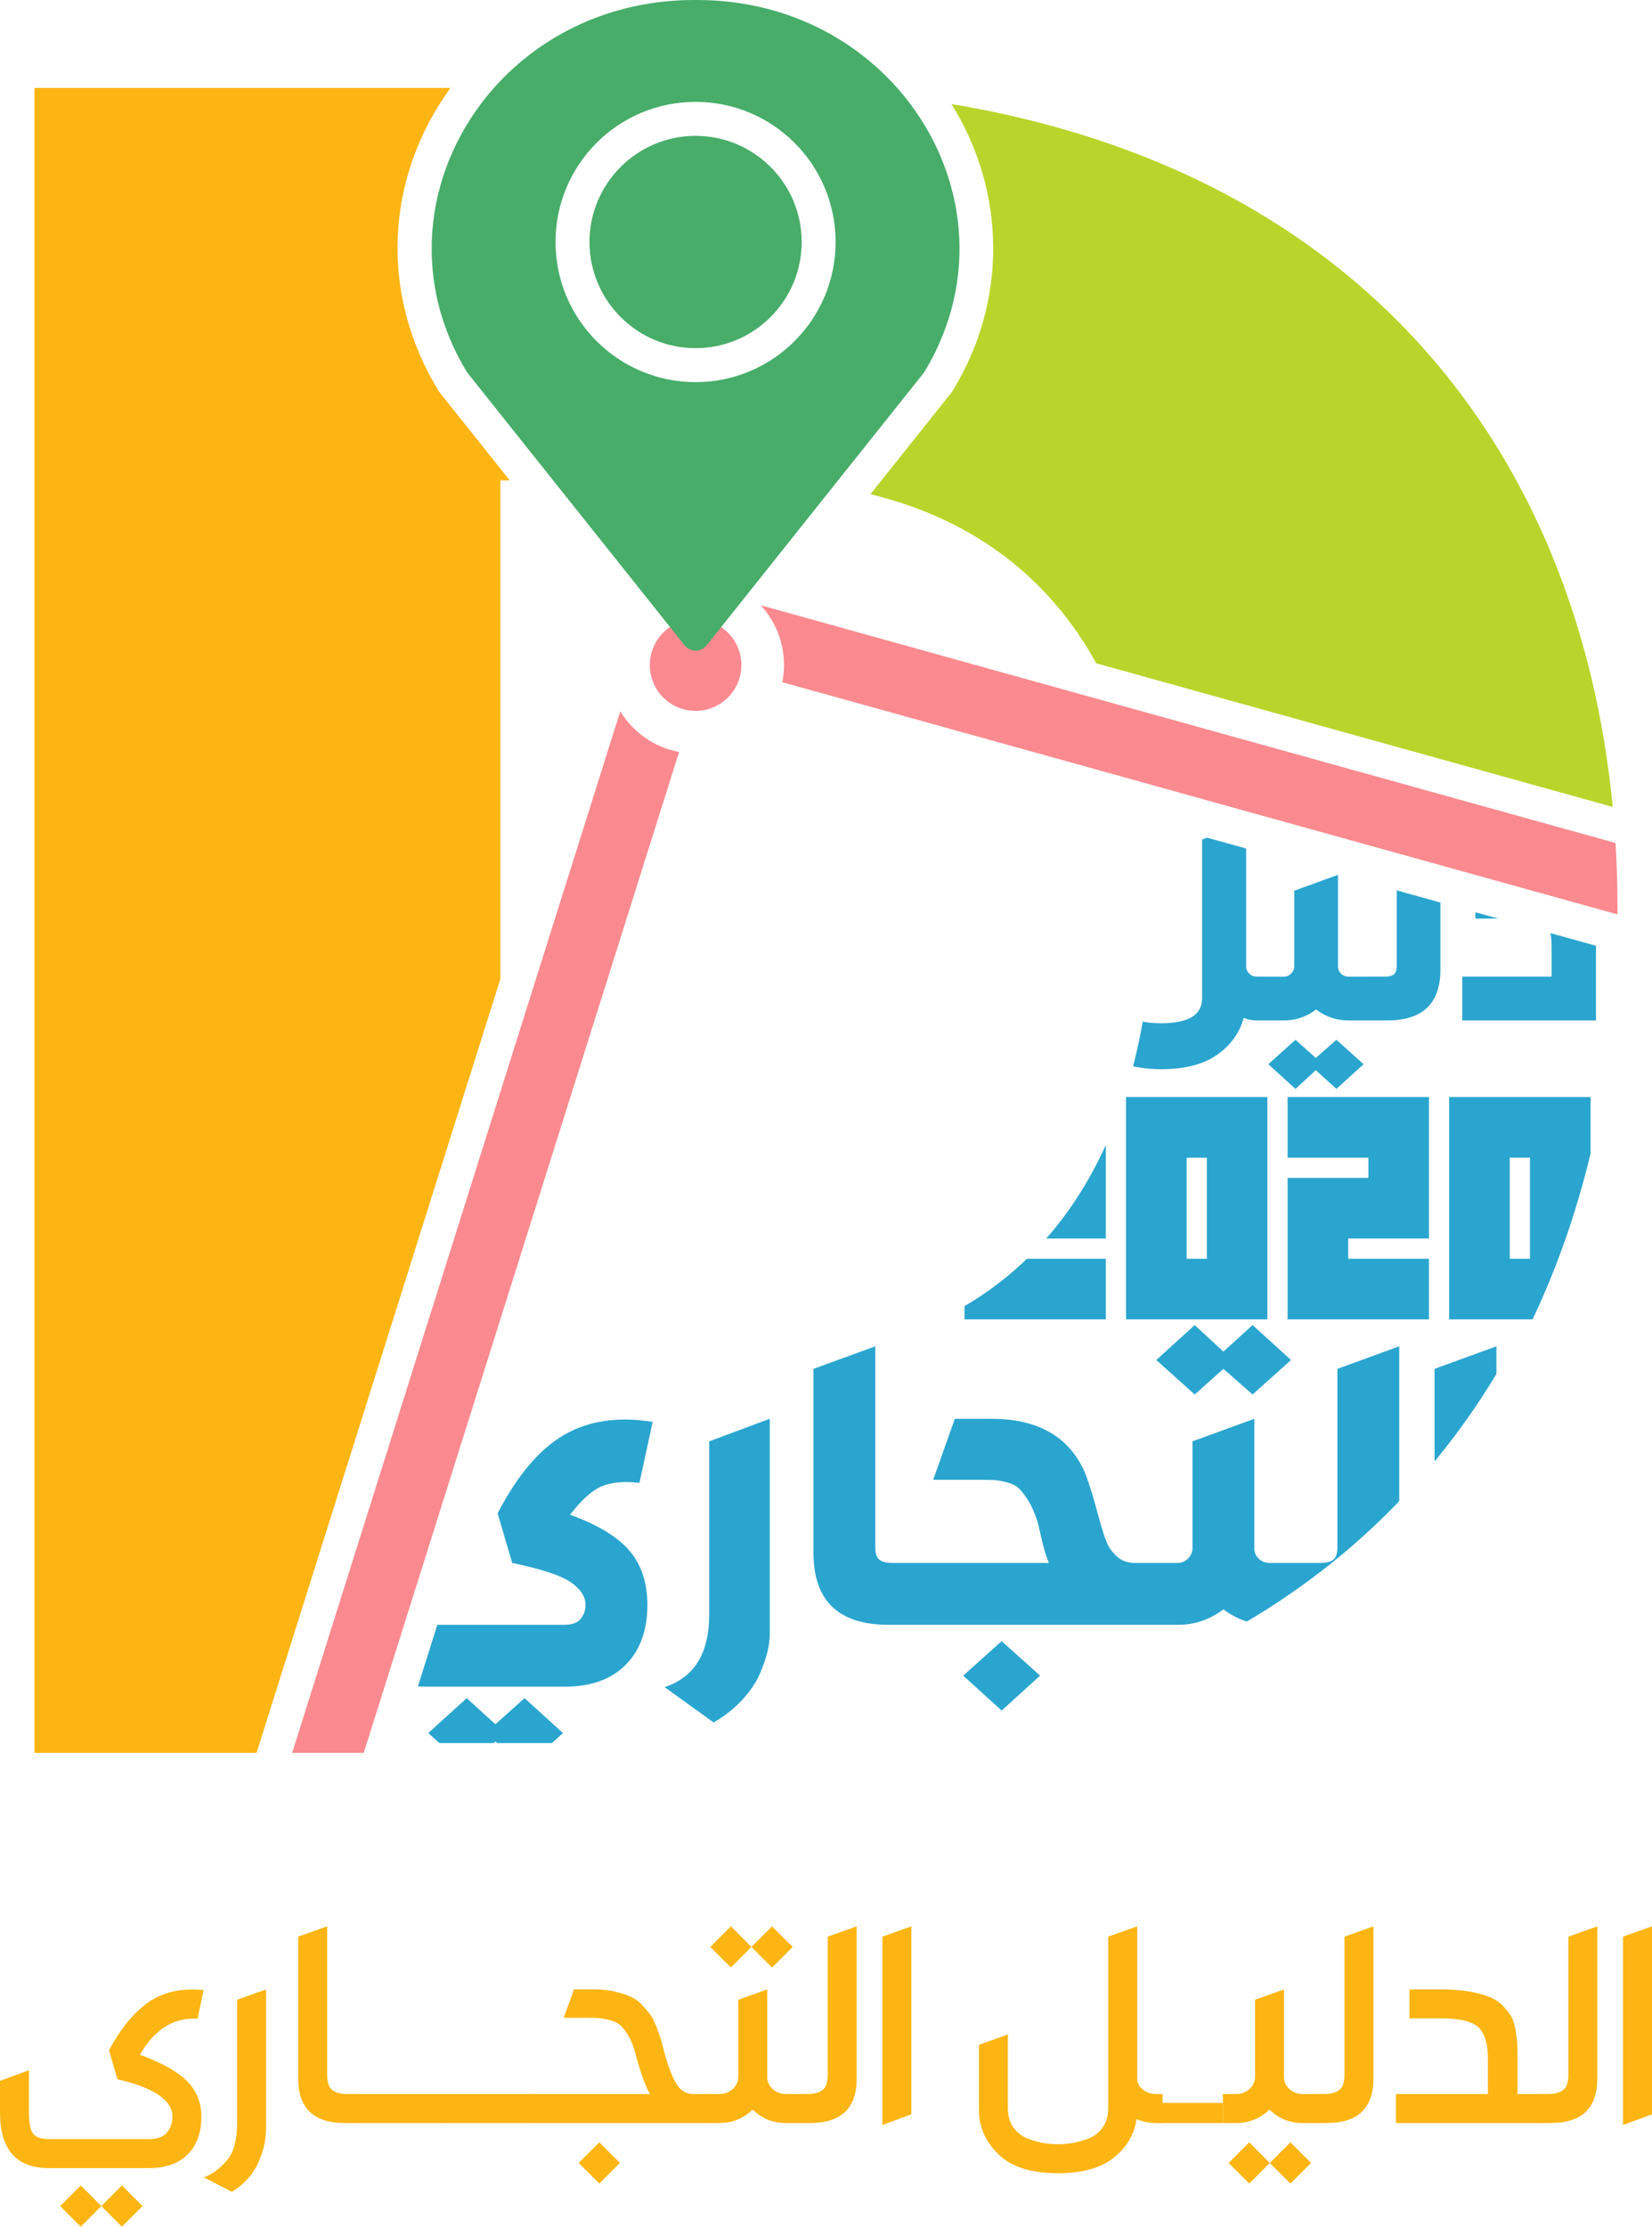 <?xml version="1.0" encoding="UTF-8"?>
<svg id="Layer_2" data-name="Layer 2" xmlns="http://www.w3.org/2000/svg" xmlns:xlink="http://www.w3.org/1999/xlink" viewBox="0 0 2455.05 3306.96">
  <defs>
    <style>
      .cls-1 {
        clip-path: url(#clippath-2);
      }

      .cls-2 {
        fill: #2aa5cf;
      }

      .cls-3 {
        fill: #47ad69;
      }

      .cls-4 {
        clip-path: url(#clippath-1);
      }

      .cls-5 {
        fill: #fdb513;
      }

      .cls-6 {
        clip-path: url(#clippath);
      }

      .cls-7 {
        fill: none;
      }

      .cls-8 {
        fill: #b9d52b;
      }

      .cls-9 {
        fill: #fa8a8f;
      }
    </style>
    <clipPath id="clippath">
      <path class="cls-7" d="M969.94,2111.74l-19.69,90.59c-21.89-2.63-40.16-1.09-54.82,4.6-14.67,5.69-30.75,19.92-48.25,42.67,41.13,14.88,70.57,32.72,88.3,53.5,17.72,20.79,26.59,47.59,26.59,80.42,0,37.63-10.73,67.29-32.17,88.95-21.45,21.66-51.65,32.5-90.59,32.5h-204.82c-77.47,0-116.2-43.33-116.2-129.98v-69.59l91.91-32.82v103.72c0,13.13,1.53,22.55,4.6,28.23,3.06,5.69,9.85,8.53,20.35,8.53h204.17c10.93,0,18.81-2.95,23.63-8.86,4.81-5.91,7.22-12.8,7.22-20.68,0-12.25-7.22-23.41-21.66-33.48-14.44-10.06-43.55-19.69-87.31-28.88l-21.66-73.53c28.89-56.02,61.6-94.75,98.14-116.2,36.54-21.44,80.63-28,132.28-19.69Zm-276.38,513.37l-57.11-51.21,57.11-51.86,42.67,38.73,43.33-38.73,57.11,51.86-57.11,51.21-43.33-38.73-42.67,38.73Zm360.41-227.14v-257.34l89.94-33.48v321.02c0,7-1.1,15.2-3.28,24.62-2.2,9.41-6.02,20.45-11.49,33.15-5.48,12.69-14.11,25.49-25.93,38.4-11.82,12.9-26.04,24.18-42.67,33.81l-72.87-52.52c44.2-14.44,66.3-50.33,66.3-107.66Zm154.93-365l91.91-33.48v298.7c0,9.19,2.07,15.33,6.24,18.38,4.15,3.07,10.39,4.6,18.71,4.6h32.82v91.91h-38.08c-74.41,0-111.6-35.67-111.6-107.01v-273.1Zm146.4,380.1v-91.91h203.51c-3.94-9.19-7.55-21.01-10.83-35.45-3.28-14.44-5.36-23.19-6.24-26.26-3.94-12.25-8.43-22.42-13.46-30.53-5.04-8.09-9.75-14.22-14.11-18.38-4.38-4.15-10.5-7.22-18.38-9.19s-14.23-3.06-19.04-3.28c-4.82-.22-12.47-.33-22.98-.33h-66.96l32.17-90.59h54.49c66.96,0,112.47,24.95,136.55,74.84,6.12,13.13,14,37.86,23.63,74.18,3.94,14.44,7.55,25.72,10.83,33.81,3.28,8.1,8.42,15.33,15.43,21.66,7,6.35,15.75,9.52,26.26,9.52h26.92v91.91h-357.78Zm133.27,127.36l-57.11-51.86,57.11-51.21,57.11,51.21-57.11,51.86Zm375.51-433.28v192.35c0,6.13,2.19,11.27,6.57,15.43,4.37,4.17,9.62,6.24,15.75,6.24h47.27v91.91h-47.27c-25.39,0-48.15-7.65-68.27-22.98-20.14,15.32-42.67,22.98-67.62,22.98h-43.98v-91.91h43.98c5.68,0,10.72-2.19,15.1-6.57,4.37-4.37,6.57-9.41,6.57-15.1v-158.87l91.91-33.48Zm-88.62-36.11l-57.11-51.21,57.11-51.86,42.67,39.39,43.33-39.39,57.11,51.86-57.11,51.21-43.33-38.08-42.67,38.08Zm212.04-38.08l91.91-33.48v306.58c0,71.34-37.2,107.01-111.6,107.01h-38.08v-91.91h32.82c8.31,0,14.54-1.53,18.71-4.6,4.15-3.06,6.24-9.19,6.24-18.38v-265.22Zm144.43,0l91.91-33.48v389.95l-91.91,33.48v-389.95Z"/>
    </clipPath>
    <clipPath id="clippath-1">
      <path class="cls-7" d="M1643.42,1629.31v210.09h-120.05v30.01h120.05v90.04h-210.09v-210.09h120.05v-30.01h-120.05v-90.04h210.09Zm240.1,0v330.14h-210.09v-330.14h210.09Zm-90.04,90.04h-30.01v150.06h30.01v-150.06Zm330.14-90.04v210.09h-120.05v30.01h120.05v90.04h-210.09v-210.09h120.05v-30.01h-120.05v-90.04h210.09Zm240.1,0v330.14h-210.09v-330.14h210.09Zm-90.04,90.04h-30.01v150.06h30.01v-150.06Z"/>
    </clipPath>
    <clipPath id="clippath-2">
      <path class="cls-7" d="M1867.68,1450.53h11.6v64.99h-11.6c-6.5,0-13-1.23-19.5-3.71-5.88,21.97-18.96,40.15-39.22,54.54-20.27,14.39-48.04,21.58-83.32,21.58-22.28,0-41.86-3.1-58.72-9.28-16.87-6.19-29.94-14.39-39.22-24.6-9.28-10.21-16.25-21.12-20.89-32.73-4.64-11.6-6.96-23.59-6.96-35.97v-97.48l64.99-23.67v118.37c0,24.76,20.26,37.13,60.81,37.13s60.81-12.37,60.81-37.13v-235.81l65.45-23.67v213.99c.62,3.71,2.39,6.89,5.34,9.52,2.94,2.63,6.42,3.95,10.44,3.95Zm120.69-151.32v136.01c0,4.34,1.54,7.97,4.64,10.91,3.09,2.94,6.8,4.41,11.14,4.41h33.42v64.99h-33.42c-17.95,0-34.04-5.41-48.28-16.25-14.24,10.84-30.17,16.25-47.81,16.25h-31.1v-64.99h31.1c4.02,0,7.58-1.54,10.68-4.64s4.64-6.65,4.64-10.68v-112.33l64.99-23.67Zm-63.13,317.97l-40.38-36.67,40.38-36.21,30.17,26.92,30.64-26.92,40.38,36.21-40.38,36.67-30.64-27.85-30.17,27.85Zm150.4-370.42l64.99-23.67v216.77c0,50.44-26.31,75.66-78.91,75.66h-26.92v-64.99h23.21c5.88,0,10.29-1.08,13.23-3.25,2.94-2.16,4.41-6.5,4.41-13v-187.53Zm116.97,52.45h58.02c16.4,0,31.02,1.16,43.87,3.48,12.84,2.32,23.51,5.11,32.03,8.35,8.51,3.25,15.7,7.97,21.58,14.16,5.88,6.19,10.36,12,13.46,17.41,3.09,5.42,5.41,12.53,6.96,21.35,1.54,8.82,2.47,16.25,2.79,22.28,.3,6.03,.46,14.16,.46,24.37v104.91h-198.67v-64.99h132.76v-41.31c0-8.97-.39-15.7-1.16-20.19-.78-4.48-2.79-8.89-6.03-13.23-3.25-4.33-8.51-7.35-15.78-9.05-7.27-1.7-16.94-2.55-29.01-2.55h-61.27v-64.99Z"/>
    </clipPath>
  </defs>
  <g id="Layer_1-2" data-name="Layer 1">
    <g>
      <g>
        <g>
          <circle class="cls-9" cx="1033.71" cy="987.74" r="68.04"/>
          <path class="cls-3" d="M1345.1,144.49C1275.71,58.28,1166.46,0,1035.93,0h-4.37c-123.47,0-227.92,52.14-297.56,130.62-99.41,112.19-127.92,278.05-39.7,422.63l127.76,160.22,173.68,217.83,21.45,26.91c8.49,10.68,24.64,10.68,33.05,0l21.45-26.91h.08l166.11-208.41,135.32-169.64c84.61-138.77,61.73-297.14-28.09-408.75Zm-311.36,423.05c-114.97,0-208.16-93.19-208.16-208.16s93.19-208.08,208.16-208.08,208.08,93.19,208.08,208.08-93.19,208.16-208.08,208.16Z"/>
          <path class="cls-9" d="M2403.81,1349.3c0,2.94,0,5.8-.08,8.75l-710.6-197.39v-.08l-530.45-147.35c1.6-8.24,2.44-16.74,2.44-25.48,0-34.23-13.04-65.43-34.57-88.81l527.42,146.59,742.9,206.48c1.93,32.04,2.94,64.51,2.94,97.31Z"/>
          <g>
            <path class="cls-3" d="M1033.74,517.08c86.91,0,157.61-70.74,157.61-157.7s-70.7-157.61-157.61-157.61-157.7,70.7-157.7,157.61,70.74,157.7,157.7,157.7Z"/>
            <path class="cls-8" d="M1416.28,579.51l-1.66,2.71-121.05,151.75c159.68,38.8,269,130.15,335.62,251.16l767.49,213.31c-50.68-527.11-372.83-942.26-982.68-1043.92,81.2,130.13,83.37,291.98,2.28,424.98Z"/>
            <path class="cls-5" d="M743.58,1453.93V713.46h13.92l-104.63-131.23-1.65-2.7c-87.29-143.04-79.09-314.99,18.21-448.91H51.23V2603.3H381.24l362.34-1149.37Z"/>
          </g>
          <path class="cls-9" d="M1009.18,1116.83l-265.6,842.56-203.03,643.91h-106.39l309.42-981.51,178.22-565.35c18.92,31.03,50.46,53.49,87.38,60.39Z"/>
        </g>
        <g class="cls-6">
          <path class="cls-2" d="M1703.82,1201.12c5.79,41.06,8.69,83.36,8.69,126.53,0,339.11-155.43,671.16-600.51,671.16h-331.51l-185.98,589.91h517.49c860.14,0,1268.03-538.58,1291.64-1193.19l-699.82-194.41Z"/>
        </g>
        <g class="cls-4">
          <path class="cls-2" d="M1703.82,1220.25c5.79,41.06,8.69,83.36,8.69,126.53,0,339.11-155.43,671.16-600.51,671.16h-331.51l-185.98,589.91h517.49c860.14,0,1268.03-538.58,1291.64-1193.19l-699.82-194.41Z"/>
        </g>
        <g class="cls-1">
          <path class="cls-2" d="M1703.82,1219.06c5.79,41.06,8.69,83.36,8.69,126.53,0,339.11-155.43,671.16-600.51,671.16h-331.51l-185.98,589.91h517.49c860.14,0,1268.03-538.58,1291.64-1193.19l-699.82-194.41Z"/>
        </g>
      </g>
      <g>
        <path class="cls-5" d="M302.62,2955.58l-9.08,42.55c-35.38-2.23-63.9,15.62-85.57,53.54,32.51,11.79,55.85,24.86,70.04,39.2,14.18,14.34,21.27,31.87,21.27,52.59,0,23.9-6.78,42.62-20.32,56.17-13.55,13.54-32.59,20.32-57.13,20.32H72.67c-48.45,0-72.67-27.57-72.67-82.71v-46.85l43.03-15.78v63.58c0,13.71,1.83,23.58,5.5,29.64,3.66,6.05,11.87,9.08,24.62,9.08H221.83c12.11,0,20.87-3.27,26.29-9.8,5.42-6.54,8.13-14.42,8.13-23.67,0-24.22-27.25-42.71-81.75-55.46l-12.43-43.03c16.89-31.87,36.25-55.53,58.09-70.99,21.83-15.46,49.32-21.59,82.47-18.41Zm-182.62,351.38l-30.6-30.6,30.6-30.6,30.6,30.6-30.6,30.6Zm61.19,0l-30.6-30.6,30.6-30.6,30.6,30.6-30.6,30.6Z"/>
        <path class="cls-5" d="M352.34,3152.07v-182.15l43.03-15.3v207c0,16.25-3.82,32.99-11.47,50.2-7.65,17.21-20.72,31.71-39.2,43.5l-41.59-21.51c9.25-3.82,17.13-8.69,23.66-14.58,6.53-5.9,11.47-11.47,14.82-16.73,3.35-5.26,5.81-11.47,7.41-18.64,1.59-7.17,2.55-12.75,2.87-16.73,.31-3.99,.48-9.01,.48-15.06Z"/>
        <path class="cls-5" d="M443.17,2876.22l43.03-15.3v220.39c0,11.16,2.55,18.73,7.65,22.71,5.09,3.99,12.59,5.98,22.47,5.98h13.86v43.03h-17.69c-46.22,0-69.32-21.99-69.32-65.97v-210.83Z"/>
        <path class="cls-5" d="M525.88,3153.02v-43.03h135.77v43.03h-135.77Z"/>
        <path class="cls-5" d="M659.74,3153.02v-43.03h135.77v43.03h-135.77Z"/>
        <path class="cls-5" d="M1054.15,3153.02h-260.55v-43.03h172.11c-6.69-12.11-13.86-32.19-21.51-60.24-2.55-10.2-5.9-18.8-10.04-25.82-4.15-7.01-8.13-12.27-11.95-15.78-3.82-3.5-9.08-6.13-15.78-7.89-6.69-1.75-12.27-2.79-16.73-3.11-4.47-.31-11.16-.48-20.08-.48h-32.03c1.91-4.78,4.46-11.55,7.65-20.32,3.18-8.76,5.74-16.02,7.65-21.75h31.07c11.15,0,21.27,1.12,30.36,3.35,9.08,2.23,16.73,4.71,22.95,7.41,6.21,2.71,11.95,6.93,17.21,12.67,5.26,5.74,9.32,10.52,12.19,14.34,2.87,3.82,5.81,9.73,8.84,17.69,3.03,7.97,5.09,13.79,6.21,17.45,1.11,3.67,2.79,9.8,5.02,18.41,5.42,20.72,11.31,36.57,17.69,47.57,6.37,11,14.82,16.49,25.34,16.49h24.38v43.03Zm-163.5,89.88l-30.6-30.6,30.6-30.6,30.6,30.6-30.6,30.6Z"/>
        <path class="cls-5" d="M1140.2,2954.62v130.04c0,7.01,2.7,12.99,8.13,17.93,5.42,4.95,11.95,7.41,19.6,7.41h22.95v43.03h-22.95c-19.44,0-35.85-6.69-49.24-20.08-14.03,13.39-30.44,20.08-49.24,20.08h-20.08v-43.03h20.08c7.33,0,13.78-2.46,19.36-7.41,5.57-4.94,8.37-10.91,8.37-17.93v-114.74l43.03-15.3Zm-54.02-32.51l-30.6-30.6,30.6-30.6,30.6,30.6-30.6,30.6Zm61.19,0l-30.6-30.6,30.6-30.6,30.6,30.6-30.6,30.6Z"/>
        <path class="cls-5" d="M1230.08,2876.22l43.03-15.3v226.13c0,43.98-23.11,65.97-69.32,65.97h-15.78v-43.03h11.95c9.88,0,17.37-1.99,22.47-5.98,5.09-3.98,7.65-11.55,7.65-22.71v-205.09Z"/>
        <path class="cls-5" d="M1311.35,2876.22l43.03-15.3v279.19l-43.03,15.78v-279.67Z"/>
        <path class="cls-5" d="M1572.38,3227.6c-39.84,0-69.4-9.4-88.68-28.21-19.29-18.81-28.92-40.64-28.92-65.5v-97.05l43.03-15.3v109.48c0,11.79,2.94,21.6,8.84,29.4,5.89,7.81,13.46,13.3,22.71,16.49,9.24,3.18,17.13,5.26,23.67,6.21,6.53,.96,12.98,1.43,19.36,1.43s12.83-.48,19.36-1.43c6.53-.96,14.42-3.03,23.67-6.21,9.24-3.19,16.81-8.69,22.71-16.49,5.89-7.81,8.84-17.61,8.84-29.4v-254.81l43.03-15.3v226.13c0,6.38,2.79,11.79,8.37,16.25,5.57,4.47,12.03,6.69,19.36,6.69h10.04v43.03h-10.04c-10.52,0-20.08-1.91-28.68-5.74-3.19,22.31-14.34,41.27-33.47,56.89-19.12,15.61-46.85,23.43-83.18,23.43Z"/>
        <path class="cls-5" d="M1817.3,3123.14v29.88h-93.37c-12.84,0-16.34-9.34-16.34-15.64,0-5.6,3.73-14.24,16.34-14.24h93.37Z"/>
        <path class="cls-5" d="M1908.13,2954.62v130.04c0,7.01,2.7,12.99,8.13,17.93,5.42,4.95,11.95,7.41,19.6,7.41h22.95v43.03h-22.95c-19.44,0-35.86-6.69-49.24-20.08-14.03,13.39-30.44,20.08-49.24,20.08h-20.08v-43.03h20.08c7.33,0,13.78-2.46,19.36-7.41,5.57-4.94,8.37-10.91,8.37-17.93v-114.74l43.03-15.3Zm-51.63,288.28l-30.6-30.6,30.6-30.6,30.6,30.6-30.6,30.6Zm61.19,0l-30.6-30.6,30.6-30.6,30.6,30.6-30.6,30.6Z"/>
        <path class="cls-5" d="M1998.01,2876.22l43.03-15.3v226.13c0,43.98-23.11,65.97-69.32,65.97h-15.78v-43.03h11.95c9.88,0,17.37-1.99,22.47-5.98,5.09-3.98,7.65-11.55,7.65-22.71v-205.09Z"/>
        <path class="cls-5" d="M2291.55,3153.02h-217.04v-43.03h136.73v-52.59c0-21.67-4.54-37.05-13.62-46.13-9.08-9.08-27.65-13.62-55.7-13.62h-47.33v-43.03h47.81c15.3,0,28.92,1.04,40.88,3.11,11.95,2.08,21.91,4.71,29.88,7.89,7.96,3.19,14.66,7.57,20.08,13.15,5.42,5.58,9.56,10.84,12.43,15.78,2.87,4.94,5.02,11.47,6.45,19.6,1.43,8.13,2.31,15.06,2.63,20.8,.31,5.74,.48,13.23,.48,22.47v52.59h36.33v43.03Z"/>
        <path class="cls-5" d="M2330.75,2876.22l43.03-15.3v226.13c0,43.98-23.11,65.97-69.32,65.97h-15.78v-43.03h11.95c9.88,0,17.37-1.99,22.47-5.98,5.09-3.98,7.65-11.55,7.65-22.71v-205.09Z"/>
        <path class="cls-5" d="M2412.02,2876.22l43.03-15.3v279.19l-43.03,15.78v-279.67Z"/>
      </g>
    </g>
  </g>
</svg>